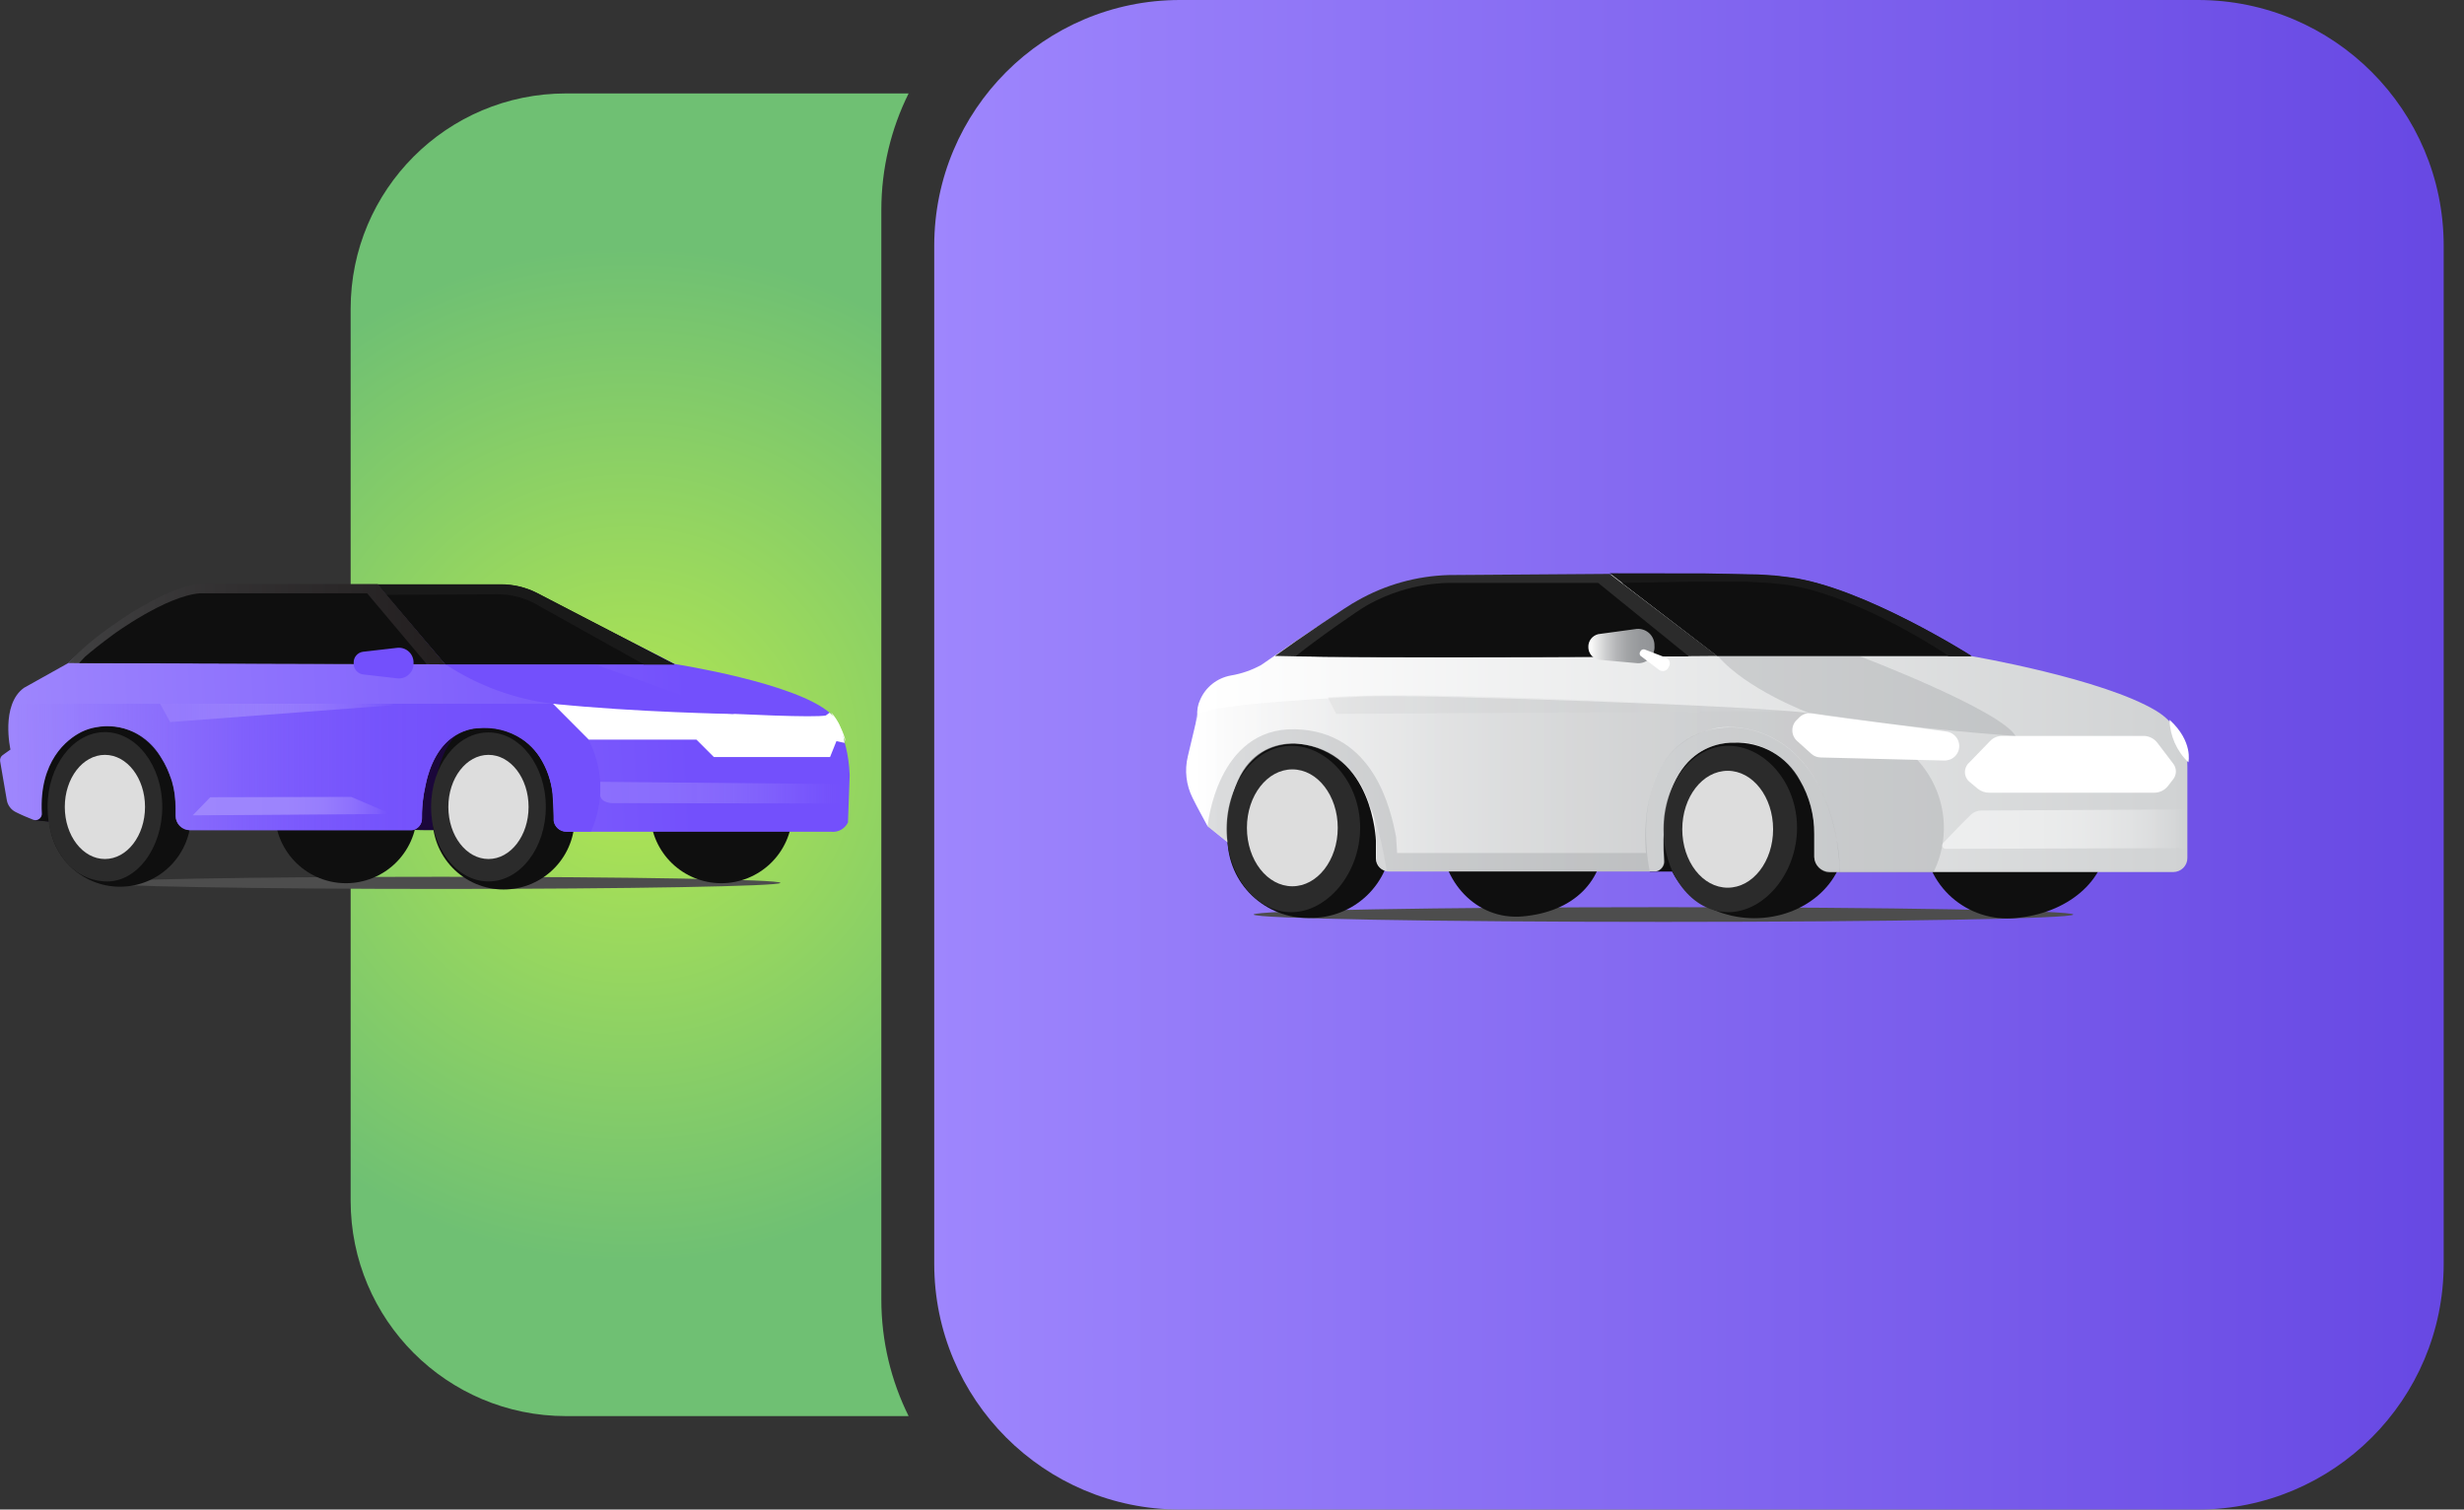 <svg xmlns="http://www.w3.org/2000/svg" width="111" height="68" viewBox="0 0 111 68" fill="none"><rect x="0" y="0" width="111" height="68" fill="#333333" stroke="none"/><path d="M39.703 58.535V9.465C39.703 7.577 40.146 5.793 40.932 4.209H25.497C20.14 4.209 15.796 8.552 15.796 13.911V54.089C15.796 59.447 20.139 63.791 25.497 63.791H40.932C40.146 62.206 39.703 60.423 39.703 58.535Z" fill="url(#paint0_radial)"></path><path d="M35.158 39.77C35.158 39.922 28.303 40.044 19.846 40.044C11.39 40.044 4.536 39.921 4.536 39.77C4.536 39.619 11.39 39.496 19.846 39.496C28.303 39.496 35.158 39.618 35.158 39.77Z" fill="#4D4D4D"></path><path d="M2.205 36.743C2.205 37.592 2.542 38.407 3.143 39.007C3.743 39.607 4.557 39.944 5.406 39.944C6.255 39.944 7.069 39.607 7.67 39.007C8.27 38.407 8.607 37.592 8.607 36.743C8.607 34.975 6.402 32.323 4.634 32.323C2.866 32.323 2.205 34.975 2.205 36.743Z" fill="#0F0F0F"></path><path d="M19.629 37.385C19.663 37.414 18.541 37.385 18.541 37.385C18.541 37.385 18.541 33.858 20.533 32.906L20.717 33.197C20.717 33.197 18.998 36.802 19.629 37.385Z" fill="#1B073A"></path><path d="M2.55 37.04L1.521 36.943C1.521 37.098 1.574 34.363 2.492 33.265L3.575 33.503L2.55 37.04Z" fill="#1B073A"></path><path d="M19.488 36.743C19.472 37.174 19.542 37.603 19.695 38.006C19.848 38.409 20.081 38.776 20.38 39.087C20.679 39.397 21.037 39.645 21.433 39.813C21.83 39.982 22.256 40.069 22.687 40.069C23.118 40.069 23.544 39.982 23.941 39.813C24.337 39.645 24.696 39.397 24.994 39.087C25.293 38.776 25.526 38.409 25.679 38.006C25.832 37.603 25.902 37.174 25.886 36.743C25.886 34.975 23.549 32.609 21.781 32.609C20.013 32.609 19.488 34.975 19.488 36.743Z" fill="#0F0F0F"></path><path d="M29.296 36.709C29.328 37.536 29.679 38.318 30.275 38.892C30.872 39.465 31.667 39.786 32.494 39.786C33.322 39.786 34.117 39.465 34.713 38.892C35.31 38.318 35.661 37.536 35.693 36.709C35.693 34.941 33.356 32.575 31.588 32.575C29.82 32.575 29.296 34.922 29.296 36.709Z" fill="#0F0F0F"></path><path d="M12.387 36.709C12.419 37.536 12.77 38.318 13.367 38.892C13.963 39.465 14.758 39.786 15.585 39.786C16.413 39.786 17.208 39.465 17.805 38.892C18.401 38.318 18.752 37.536 18.784 36.709C18.784 34.941 16.443 32.575 14.68 32.575C12.916 32.575 12.387 34.922 12.387 36.709Z" fill="#0F0F0F"></path><path d="M3.556 33.503L2.201 37.011L1.613 36.952L1.623 36.447L2.264 34.004L2.682 33.489L3.177 33.241L3.556 33.503Z" fill="#0F0F0F"></path><path d="M24.191 26.757L30.403 29.914C30.403 29.914 35.849 30.755 37.398 32.129C37.398 32.129 38.2 32.969 38.277 34.913L38.2 37.05C38.131 37.19 38.021 37.305 37.885 37.38C37.748 37.455 37.592 37.485 37.437 37.468H25.526C25.375 37.469 25.23 37.411 25.121 37.307C25.012 37.203 24.948 37.06 24.943 36.909L24.904 35.971C24.879 35.379 24.713 34.801 24.419 34.286C24.159 33.813 23.773 33.421 23.304 33.154C22.835 32.888 22.301 32.756 21.762 32.775C19.411 32.775 18.988 35.622 19.008 36.88C19.008 37.011 18.957 37.138 18.867 37.234C18.777 37.33 18.653 37.387 18.522 37.395H8.554C8.384 37.393 8.221 37.325 8.1 37.204C7.98 37.083 7.913 36.919 7.913 36.749V36.409C7.919 35.589 7.686 34.786 7.243 34.096C6.954 33.6 6.519 33.205 5.997 32.966C5.476 32.727 4.892 32.655 4.328 32.761C4.098 32.798 3.876 32.87 3.667 32.974C3.007 33.314 1.758 34.276 1.885 36.647C1.887 36.694 1.877 36.74 1.857 36.783C1.836 36.825 1.806 36.862 1.768 36.89C1.73 36.918 1.686 36.936 1.639 36.943C1.593 36.949 1.545 36.944 1.501 36.928C1.253 36.831 0.942 36.7 0.695 36.574C0.593 36.521 0.505 36.445 0.438 36.352C0.37 36.26 0.325 36.153 0.306 36.039L0.005 34.286C-0.003 34.234 0.004 34.181 0.025 34.133C0.045 34.085 0.079 34.044 0.121 34.014L0.471 33.766C0.471 33.766 0.015 31.745 1.083 30.983L3.065 29.875C3.065 29.875 6.499 26.66 8.982 26.368H22.539C23.113 26.363 23.679 26.496 24.191 26.757V26.757Z" fill="url(#paint1_linear)"></path><path d="M22.004 39.706C23.432 39.706 24.589 38.204 24.589 36.35C24.589 34.496 23.432 32.993 22.004 32.993C20.577 32.993 19.42 34.496 19.42 36.35C19.42 38.204 20.577 39.706 22.004 39.706Z" fill="#2B2B2B"></path><path d="M22.005 38.696C23.003 38.696 23.812 37.645 23.812 36.35C23.812 35.054 23.003 34.004 22.005 34.004C21.007 34.004 20.198 35.054 20.198 36.35C20.198 37.645 21.007 38.696 22.005 38.696Z" fill="#DDDDDD"></path><path d="M2.142 36.35C2.142 38.2 3.187 39.624 4.726 39.706C6.155 39.779 7.311 38.2 7.311 36.35C7.311 34.499 6.155 32.979 4.726 32.979C3.298 32.979 2.142 34.499 2.142 36.35Z" fill="#2B2B2B"></path><path d="M4.726 38.696C5.724 38.696 6.533 37.645 6.533 36.35C6.533 35.054 5.724 34.004 4.726 34.004C3.728 34.004 2.919 35.054 2.919 36.35C2.919 37.645 3.728 38.696 4.726 38.696Z" fill="#DDDDDD"></path><path d="M24.19 26.708L30.398 29.928H20.066L17.584 27.014L17.021 26.334H22.558C23.125 26.324 23.684 26.453 24.19 26.708Z" fill="#0F0F0F"></path><path d="M17.021 26.309L20.067 29.928L3.065 29.87C3.68 29.229 4.361 28.654 5.096 28.155C5.096 28.155 7.437 26.436 8.982 26.309H17.021Z" fill="url(#paint2_linear)"></path><path d="M37.393 34.101H32.157L31.375 33.319H26.517L24.895 31.696C24.895 31.696 36.155 32.43 37.199 32.231L37.374 32.104C37.589 32.281 37.755 32.508 37.86 32.765C37.95 32.99 38.013 33.225 38.049 33.465L37.68 33.387L37.393 34.101Z" fill="white"></path><path d="M24.904 31.701L26.512 33.319C26.845 33.956 27.027 34.66 27.046 35.378C27.064 36.096 26.919 36.809 26.619 37.462H25.521C25.382 37.465 25.246 37.418 25.139 37.328C25.032 37.239 24.961 37.114 24.939 36.976C24.939 36.976 25.249 34.436 23.515 33.294C22.923 32.908 22.217 32.737 21.514 32.809C21.514 32.809 19.629 32.809 19.168 35.407C19.051 35.901 18.997 36.407 19.008 36.913C19 37.029 18.956 37.139 18.88 37.227C18.805 37.314 18.703 37.375 18.59 37.399H8.52C8.352 37.389 8.194 37.314 8.08 37.19C7.966 37.066 7.904 36.902 7.908 36.734C7.908 36.734 7.937 35.364 7.665 34.975C7.665 34.975 7.155 33.251 5.562 32.804C5.002 32.648 4.407 32.676 3.863 32.882C3.32 33.088 2.856 33.462 2.54 33.95C2.009 34.768 1.776 35.744 1.88 36.714C1.87 36.752 1.853 36.787 1.83 36.818C1.807 36.849 1.777 36.874 1.744 36.894C1.71 36.913 1.673 36.926 1.635 36.931C1.597 36.936 1.558 36.933 1.52 36.923C1.52 36.923 0.549 36.593 0.437 36.33C0.368 36.228 0.321 36.112 0.301 35.99L0 34.193C0 34.193 -2.89531e-08 34.057 0.219 33.931L0.491 33.741C0.318 33.071 0.34 32.365 0.554 31.706L24.904 31.701Z" fill="url(#paint3_linear)"></path><path opacity="0.57" d="M17.677 31.701H7.213L7.665 32.527L17.677 31.769C17.706 31.789 17.701 31.701 17.677 31.701Z" fill="url(#paint4_linear)"></path><path d="M37.442 32.09C37.62 32.289 37.763 32.517 37.864 32.765C37.968 32.969 38.047 33.184 38.102 33.406" fill="white"></path><path d="M3.837 29.578C4.143 29.316 4.561 28.981 5.115 28.573C5.115 28.573 7.461 26.849 9.001 26.727H16.54L19.216 29.909L3.565 29.87C3.565 29.87 3.643 29.778 3.837 29.578Z" fill="#0F0F0F"></path><path d="M16.35 30.38L17.919 30.56C18.013 30.567 18.106 30.554 18.194 30.522C18.282 30.49 18.362 30.44 18.429 30.375C18.496 30.309 18.549 30.231 18.583 30.144C18.617 30.057 18.633 29.963 18.629 29.87V29.87C18.633 29.776 18.617 29.683 18.583 29.596C18.549 29.509 18.496 29.43 18.429 29.365C18.362 29.3 18.282 29.25 18.194 29.218C18.106 29.186 18.013 29.173 17.919 29.18L16.35 29.36C16.229 29.377 16.119 29.439 16.042 29.533C15.964 29.628 15.925 29.748 15.933 29.87C15.925 29.992 15.964 30.112 16.042 30.207C16.119 30.301 16.229 30.363 16.35 30.38V30.38Z" fill="#7350FC"></path><path d="M33.075 32.163C33.075 32.163 28.635 32.09 24.905 31.701C23.182 31.493 21.53 30.888 20.081 29.933V29.933H26.823L33.075 32.163Z" fill="url(#paint5_linear)"></path><path style="mix-blend-mode:lighten" d="M15.821 35.898L17.613 36.666L8.68 36.729L9.472 35.913L15.821 35.898Z" fill="url(#paint6_linear)"></path><path d="M22.126 26.805H17.429L17.021 26.319H22.558C23.125 26.318 23.683 26.455 24.186 26.717L30.393 29.938H29.004L23.758 27.213C23.255 26.947 22.695 26.807 22.126 26.805V26.805Z" fill="#191919"></path><path d="M17.584 26.989L17.428 26.805L22.432 26.771C22.998 26.771 23.556 26.908 24.059 27.169L29.004 29.928H20.066L17.584 26.989Z" fill="#0F0F0F"></path><path style="mix-blend-mode:lighten" opacity="0.51" d="M38.224 36.194L27.591 36.18C27.591 36.18 27.105 36.18 27.037 35.845V35.218L38.277 35.325L38.224 36.194Z" fill="url(#paint7_linear)"></path><path d="M110.085 56.928C110.085 63.043 105.129 68 99.013 68H53.157C47.042 68 42.086 63.043 42.086 56.928V11.072C42.086 4.958 47.042 0 53.157 0H99.013C105.129 0 110.085 4.958 110.085 11.072V56.928Z" fill="url(#paint8_linear)"></path><path d="M93.398 41.197C93.398 41.38 85.132 41.528 74.938 41.528C64.742 41.528 56.476 41.38 56.476 41.197C56.476 41.014 64.742 40.866 74.938 40.866C85.133 40.866 93.398 41.014 93.398 41.197Z" fill="#4D4D4D"></path><path opacity="0.1" d="M84.299 33.365C84.299 33.365 86.362 36.506 85.494 39.312H82.37C82.195 39.294 82.033 39.212 81.915 39.084C81.797 38.955 81.731 38.788 81.729 38.614C81.766 38 81.739 37.385 81.647 36.777C81.647 36.777 81.373 34.121 78.995 33.555C78.304 33.369 77.568 33.434 76.921 33.739C76.274 34.044 75.759 34.569 75.469 35.218C75.469 35.218 74.723 36.373 74.968 38.856C74.946 38.949 74.902 39.034 74.839 39.106C74.776 39.177 74.696 39.232 74.607 39.266H62.495C62.366 39.232 62.251 39.158 62.168 39.053C62.085 38.949 62.038 38.821 62.035 38.689C62.035 38.689 62.175 36.119 61.033 34.866C61.033 34.866 59.173 32.366 56.638 34.04C56.638 34.04 55.093 35.23 55.327 37.915L54.447 37.228C54.169 36.727 53.999 36.174 53.945 35.605C53.886 35.248 53.866 34.886 53.887 34.525L53.94 32.216C54.29 32.307 54.659 32.304 55.008 32.208C55.357 32.111 55.675 31.925 55.927 31.667L59.937 31.453C59.937 31.453 74.251 31.453 78.96 31.985C78.96 31.973 82.632 33.763 84.299 33.365Z" fill="url(#paint9_linear)"></path><path d="M55.298 37.805C55.303 38.279 55.404 38.748 55.593 39.184C55.782 39.62 56.057 40.014 56.401 40.343C56.745 40.673 57.152 40.932 57.598 41.105C58.044 41.278 58.52 41.361 58.999 41.35C59.962 41.364 60.892 40.999 61.584 40.334C62.276 39.669 62.673 38.76 62.688 37.805C62.688 35.825 59.984 33.186 57.944 33.186C55.904 33.186 55.298 35.819 55.298 37.805Z" fill="#0F0F0F"></path><path d="M75.359 35.062L75.388 39.26H74.316L74.56 36.818L74.997 34.929L75.359 35.062Z" fill="#0F0F0F"></path><path d="M64.92 37.678C64.92 39.67 66.494 41.466 68.592 41.281C70.923 41.073 72.27 39.67 72.27 37.678C72.27 35.686 69.583 33.024 67.555 33.024C65.526 33.024 64.92 35.692 64.92 37.678Z" fill="#0F0F0F"></path><path d="M86.671 37.69C86.677 38.206 86.791 38.716 87.006 39.186C87.221 39.657 87.532 40.078 87.92 40.422C88.308 40.767 88.765 41.028 89.26 41.189C89.755 41.35 90.279 41.407 90.798 41.356C93.077 41.16 94.93 39.717 94.93 37.69C94.93 35.663 91.911 32.955 89.632 32.955C87.353 32.955 86.671 35.663 86.671 37.69Z" fill="#0F0F0F"></path><path d="M74.98 37.805C74.98 39.791 76.787 41.362 79.031 41.362C81.275 41.362 83.11 39.791 83.11 37.805C83.11 35.819 80.15 33.186 77.912 33.186C75.674 33.186 74.98 35.819 74.98 37.805Z" fill="#0F0F0F"></path><path d="M84.201 27.208L88.817 29.558C88.817 29.558 94.721 30.563 97.139 32.024C97.57 32.284 97.925 32.649 98.17 33.086C98.415 33.522 98.542 34.014 98.538 34.513V38.647C98.539 38.73 98.523 38.813 98.492 38.89C98.46 38.967 98.413 39.037 98.354 39.096C98.295 39.155 98.225 39.202 98.147 39.234C98.07 39.266 97.987 39.282 97.903 39.282H82.411C82.232 39.276 82.062 39.203 81.936 39.078C81.809 38.953 81.735 38.784 81.729 38.607V37.573C81.737 36.72 81.514 35.88 81.082 35.142C80.796 34.613 80.364 34.174 79.838 33.876C79.311 33.578 78.71 33.432 78.104 33.456C77.959 33.456 74.607 33.271 74.963 38.774C74.971 38.883 74.94 38.991 74.875 39.079C74.809 39.167 74.715 39.229 74.607 39.253H62.566C62.411 39.253 62.263 39.193 62.154 39.084C62.045 38.976 61.983 38.829 61.983 38.676V37.867C61.983 37.867 61.861 33.826 58.486 33.502C58.486 33.502 55.164 33.006 55.333 37.966L54.401 37.221C54.162 36.77 53.969 36.441 53.724 35.945C53.434 35.365 53.357 34.703 53.509 34.074L53.94 32.261C53.913 32.006 53.957 31.748 54.068 31.516V31.516C54.189 31.237 54.378 30.991 54.618 30.802C54.858 30.613 55.142 30.485 55.444 30.43C55.924 30.35 56.387 30.19 56.813 29.957C56.913 29.905 59.005 28.386 61.004 27.185C62.335 26.39 63.856 25.957 65.41 25.932C68.779 25.892 75.476 25.834 79.363 25.967C81.048 26.024 82.7 26.448 84.201 27.208Z" fill="url(#paint10_linear)"></path><path opacity="0.31" d="M61.476 31.373C61.476 31.373 54.401 31.667 53.899 32.227C53.899 32.227 53.427 35.634 54.43 37.228C54.43 37.228 55.071 37.747 55.321 37.932C55.211 36.896 55.414 35.851 55.904 34.93C56.155 34.475 56.523 34.095 56.971 33.827C57.388 33.615 57.849 33.505 58.317 33.505C58.785 33.505 59.247 33.615 59.663 33.827C60.573 34.237 61.832 35.172 62.473 39.266H74.322C74.322 39.266 73.051 33.613 77.434 32.776C77.434 32.776 81.636 32.083 82.743 37.834L82.866 38.873C82.88 39.019 82.88 39.166 82.866 39.312H87.091C87.567 38.36 87.692 37.273 87.444 36.24C87.196 35.206 86.591 34.291 85.733 33.654C84.362 33.025 82.938 32.515 81.479 32.129C79.934 31.823 63.44 31.246 61.476 31.373Z" fill="url(#paint11_linear)"></path><path d="M74.939 37.343C74.939 39.416 76.239 41.091 77.853 41.091C79.468 41.091 80.954 39.358 80.954 37.285C80.954 35.212 79.462 33.596 77.853 33.596C76.245 33.596 74.939 35.276 74.939 37.343Z" fill="#2B2B2B"></path><path d="M77.83 39.988C78.96 39.988 79.876 38.809 79.876 37.355C79.876 35.901 78.96 34.722 77.83 34.722C76.7 34.722 75.784 35.901 75.784 37.355C75.784 38.809 76.7 39.988 77.83 39.988Z" fill="#DDDDDD"></path><path d="M55.257 37.343C55.257 39.416 56.562 41.091 58.171 41.091C59.78 41.091 61.272 39.358 61.272 37.285C61.272 35.212 59.78 33.596 58.171 33.596C56.562 33.596 55.257 35.276 55.257 37.343Z" fill="#2B2B2B"></path><path d="M58.218 39.924C59.348 39.924 60.264 38.745 60.264 37.291C60.264 35.837 59.348 34.658 58.218 34.658C57.088 34.658 56.172 35.837 56.172 37.291C56.172 38.745 57.088 39.924 58.218 39.924Z" fill="#DDDDDD"></path><path d="M72.515 25.824L77.364 29.548H88.816C88.816 29.548 84.002 26.482 80.698 26.014L79.934 25.922L79.194 25.876L76.816 25.83L72.515 25.824Z" fill="#191919"></path><path d="M77.364 29.548C77.364 29.548 62.379 29.681 57.437 29.548C58.463 28.803 60.782 27.238 61.144 27.059C62.401 26.341 63.819 25.944 65.27 25.904L72.515 25.852L77.364 29.548Z" fill="#2B2B2B"></path><path d="M97.197 33.474L97.891 34.387C97.975 34.49 98.021 34.618 98.021 34.751C98.021 34.883 97.975 35.011 97.891 35.114L97.658 35.414C97.583 35.508 97.487 35.583 97.378 35.635C97.269 35.685 97.149 35.711 97.028 35.709H89.621C89.43 35.712 89.244 35.648 89.096 35.53L88.758 35.247C88.687 35.196 88.628 35.129 88.587 35.052C88.545 34.975 88.522 34.889 88.518 34.802C88.515 34.715 88.532 34.628 88.567 34.548C88.603 34.468 88.656 34.397 88.723 34.34L89.644 33.388C89.718 33.309 89.808 33.247 89.909 33.206C90.01 33.165 90.118 33.146 90.227 33.151H96.597C96.715 33.157 96.83 33.189 96.934 33.245C97.038 33.301 97.128 33.38 97.197 33.474Z" fill="white"></path><path d="M88.07 34.069C88.006 34.132 87.929 34.181 87.845 34.214C87.761 34.246 87.671 34.262 87.581 34.26L82.02 34.121C81.863 34.119 81.711 34.06 81.595 33.954L80.954 33.376C80.887 33.315 80.834 33.241 80.797 33.159C80.761 33.076 80.742 32.987 80.742 32.897C80.742 32.807 80.761 32.718 80.797 32.636C80.834 32.553 80.887 32.479 80.954 32.418L81.065 32.308C81.141 32.236 81.234 32.182 81.335 32.151C81.436 32.12 81.543 32.113 81.647 32.129L87.686 32.955C87.808 32.971 87.923 33.021 88.019 33.099C88.114 33.176 88.186 33.279 88.226 33.394C88.266 33.51 88.272 33.635 88.245 33.754C88.217 33.873 88.157 33.982 88.07 34.069V34.069Z" fill="white"></path><path d="M97.734 32.423C97.753 33.148 98.058 33.837 98.584 34.34C98.584 34.34 98.812 33.405 97.734 32.423Z" fill="white"></path><path opacity="0.31" d="M83.804 29.571C83.804 29.571 90.093 31.967 90.798 33.151C90.798 33.151 86.607 32.891 81.502 32.123C81.502 32.123 78.669 31.055 77.387 29.548C77.364 29.548 83.192 29.537 83.804 29.571Z" fill="url(#paint12_linear)"></path><path style="mix-blend-mode:lighten" opacity="0.51" d="M98.538 36.46L89.248 36.512C89.076 36.515 88.912 36.581 88.787 36.697C88.572 36.904 88.204 37.274 87.534 37.978C87.514 38.001 87.501 38.028 87.496 38.057C87.491 38.086 87.495 38.116 87.506 38.143C87.518 38.17 87.537 38.194 87.562 38.211C87.586 38.227 87.615 38.237 87.645 38.238L98.538 38.204V36.46Z" fill="url(#paint13_linear)"></path><path opacity="0.31" d="M82.895 39.306H82.312C82.144 39.267 81.996 39.172 81.89 39.038C81.784 38.904 81.727 38.738 81.729 38.567V37.412C81.701 36.41 81.35 35.443 80.727 34.652C80.369 34.186 79.885 33.83 79.331 33.626C78.776 33.421 78.175 33.377 77.597 33.498C75.522 33.89 75.149 35.894 75.003 36.725C74.943 37.43 74.943 38.139 75.003 38.844C74.987 38.938 74.944 39.026 74.88 39.097C74.817 39.169 74.734 39.221 74.642 39.249H62.496C62.372 39.232 62.258 39.176 62.168 39.09C62.079 39.004 62.02 38.891 62 38.769C62 38.769 62.082 36.887 61.721 36.402C61.547 35.635 61.134 34.942 60.541 34.42C59.948 33.898 59.205 33.573 58.416 33.492C58.416 33.492 56.085 33.226 55.42 36.206C55.279 36.772 55.244 37.359 55.315 37.938L54.4 37.228C54.4 37.228 54.802 32.758 58.352 32.851C61.901 32.943 62.653 36.471 62.892 37.701L62.939 38.423H74.152C74.152 38.423 73.639 34.242 76.484 33.053C77.244 32.74 78.087 32.679 78.885 32.88C81.939 33.642 82.86 37.158 82.895 39.306Z" fill="url(#paint14_linear)"></path><path d="M78.902 25.939L78.162 25.893L75.784 25.847H72.526H76.828L79.205 25.893L79.946 25.939L80.709 26.032C84.014 26.499 88.828 29.565 88.828 29.565H87.785C87.738 29.565 82.959 26.499 79.672 26.037L78.902 25.939Z" fill="#191919"></path><path d="M73.068 26.257L76.111 26.205H78.733L79.736 26.263L80.453 26.338C83.74 26.8 87.738 29.519 87.785 29.548H77.364L73.068 26.257Z" fill="#0F0F0F"></path><path d="M58.375 29.554C59.296 28.809 61.242 27.452 61.563 27.279C62.688 26.64 63.956 26.289 65.252 26.257H71.996L76.076 29.565C76.076 29.565 70.585 29.606 65.474 29.606H65.299C62.496 29.6 59.931 29.606 58.375 29.554Z" fill="#0F0F0F"></path><path d="M72.031 29.721L73.779 29.877C73.883 29.88 73.986 29.861 74.082 29.822C74.177 29.782 74.263 29.723 74.334 29.648C74.405 29.574 74.46 29.485 74.493 29.388C74.527 29.291 74.54 29.188 74.531 29.086V29.086C74.535 28.983 74.516 28.881 74.477 28.786C74.438 28.69 74.38 28.604 74.305 28.533C74.23 28.462 74.141 28.407 74.043 28.372C73.946 28.337 73.842 28.322 73.739 28.33L72.002 28.566C71.871 28.597 71.755 28.671 71.674 28.776C71.592 28.881 71.549 29.011 71.553 29.144C71.551 29.28 71.597 29.413 71.685 29.519C71.772 29.625 71.895 29.697 72.031 29.721Z" fill="url(#paint15_linear)"></path><path d="M74.735 30.172L73.896 29.537C73.875 29.509 73.863 29.476 73.863 29.441C73.863 29.407 73.875 29.373 73.896 29.346V29.346C73.911 29.311 73.938 29.283 73.972 29.266C74.006 29.25 74.045 29.245 74.082 29.254L75.061 29.629C75.097 29.646 75.129 29.671 75.155 29.701C75.181 29.732 75.2 29.767 75.21 29.805C75.222 29.843 75.224 29.883 75.219 29.923C75.213 29.962 75.199 30 75.178 30.033V30.033C75.164 30.076 75.14 30.115 75.108 30.146C75.075 30.178 75.036 30.202 74.993 30.215C74.949 30.229 74.903 30.232 74.859 30.224C74.814 30.217 74.771 30.199 74.735 30.172Z" fill="url(#paint16_linear)"></path><path opacity="0.1" d="M81.385 32.031C81.385 32.031 64.524 31.009 59.821 31.419L60.194 32.158L81.385 32.031Z" fill="url(#paint17_linear)"></path><path style="mix-blend-mode:lighten" opacity="0.51" d="M74.152 37.597L62.956 38.406L74.193 38.411L74.152 37.597Z" fill="url(#paint18_linear)"></path><defs><radialGradient id="paint0_radial" cx="0" cy="0" r="1" gradientUnits="userSpaceOnUse" gradientTransform="translate(28.364 34) scale(22.863)"><stop stop-color="#B3E751"></stop><stop offset="1" stop-color="#6FC073"></stop></radialGradient><linearGradient id="paint1_linear" x1="38.637" y1="31.133" x2="0.403" y2="33.091" gradientUnits="userSpaceOnUse"><stop offset="0.2" stop-color="#7350FC"></stop><stop offset="1" stop-color="#9E86FD"></stop></linearGradient><linearGradient id="paint2_linear" x1="20.062" y1="28.116" x2="3.08" y2="28.116" gradientUnits="userSpaceOnUse"><stop stop-color="#231F20"></stop><stop offset="0.57" stop-color="#323031"></stop><stop offset="1" stop-color="#404041"></stop></linearGradient><linearGradient id="paint3_linear" x1="27.052" y1="34.582" x2="0" y2="34.582" gradientUnits="userSpaceOnUse"><stop offset="0.11" stop-color="#7350FC"></stop><stop offset="0.26" stop-color="#7451FC" stop-opacity="0.99"></stop><stop offset="0.38" stop-color="#7553FC" stop-opacity="0.95"></stop><stop offset="0.49" stop-color="#7856FC" stop-opacity="0.88"></stop><stop offset="0.59" stop-color="#7C5BFC" stop-opacity="0.79"></stop><stop offset="0.68" stop-color="#8162FC" stop-opacity="0.67"></stop><stop offset="0.77" stop-color="#8769FC" stop-opacity="0.53"></stop><stop offset="0.86" stop-color="#8F73FD" stop-opacity="0.36"></stop><stop offset="0.94" stop-color="#977DFD" stop-opacity="0.16"></stop><stop offset="1" stop-color="#9E86FD" stop-opacity="0"></stop></linearGradient><linearGradient id="paint4_linear" x1="18.054" y1="33.95" x2="7.583" y2="34.142" gradientUnits="userSpaceOnUse"><stop stop-color="white" stop-opacity="0"></stop><stop offset="0.2" stop-color="#E6DFFE" stop-opacity="0.26"></stop><stop offset="0.41" stop-color="#CCC0FE" stop-opacity="0.52"></stop><stop offset="0.61" stop-color="#B8A7FE" stop-opacity="0.73"></stop><stop offset="0.78" stop-color="#AA95FD" stop-opacity="0.88"></stop><stop offset="0.91" stop-color="#A18AFD" stop-opacity="0.97"></stop><stop offset="1" stop-color="#9E86FD"></stop></linearGradient><linearGradient id="paint5_linear" x1="12931.7" y1="92.429" x2="13279.4" y2="92.429" gradientUnits="userSpaceOnUse"><stop offset="0.2" stop-color="#7350FC"></stop><stop offset="1" stop-color="#9E86FD"></stop></linearGradient><linearGradient id="paint6_linear" x1="17.613" y1="36.311" x2="8.68" y2="36.311" gradientUnits="userSpaceOnUse"><stop stop-color="#7350FC"></stop><stop offset="0.04" stop-color="#7958FC"></stop><stop offset="0.07" stop-color="#7F5FFC"></stop><stop offset="0.19" stop-color="#8D70FD"></stop><stop offset="0.34" stop-color="#977DFD"></stop><stop offset="0.53" stop-color="#9C84FD"></stop><stop offset="1" stop-color="#9E86FD"></stop></linearGradient><linearGradient id="paint7_linear" x1="38.253" y1="35.709" x2="27.037" y2="35.709" gradientUnits="userSpaceOnUse"><stop stop-color="#7350FC" stop-opacity="0"></stop><stop offset="0.04" stop-color="#7857FC" stop-opacity="0.13"></stop><stop offset="0.1" stop-color="#8061FC" stop-opacity="0.31"></stop><stop offset="0.16" stop-color="#876AFC" stop-opacity="0.47"></stop><stop offset="0.23" stop-color="#8E71FD" stop-opacity="0.62"></stop><stop offset="0.31" stop-color="#9378FD" stop-opacity="0.74"></stop><stop offset="0.39" stop-color="#977DFD" stop-opacity="0.83"></stop><stop offset="0.48" stop-color="#9A81FD" stop-opacity="0.91"></stop><stop offset="0.59" stop-color="#9C84FD" stop-opacity="0.96"></stop><stop offset="0.73" stop-color="#9E86FD" stop-opacity="0.99"></stop><stop offset="1" stop-color="#9E86FD"></stop></linearGradient><linearGradient id="paint8_linear" x1="42.086" y1="34" x2="110.085" y2="34" gradientUnits="userSpaceOnUse"><stop stop-color="#9E86FD"></stop><stop offset="1" stop-color="#6748E3"></stop></linearGradient><linearGradient id="paint9_linear" x1="85.704" y1="35.374" x2="53.887" y2="35.374" gradientUnits="userSpaceOnUse"><stop offset="0.2" stop-color="#929497"></stop><stop offset="0.35" stop-color="#A4A6A9"></stop><stop offset="0.66" stop-color="#D4D5D6"></stop><stop offset="0.9" stop-color="white"></stop></linearGradient><linearGradient id="paint10_linear" x1="53.433" y1="32.596" x2="98.538" y2="32.596" gradientUnits="userSpaceOnUse"><stop offset="0.02" stop-color="white"></stop><stop offset="1" stop-color="#D0D2D3"></stop></linearGradient><linearGradient id="paint11_linear" x1="87.569" y1="35.328" x2="53.759" y2="35.328" gradientUnits="userSpaceOnUse"><stop offset="0.14" stop-color="#929497"></stop><stop offset="0.31" stop-color="#96989B"></stop><stop offset="0.48" stop-color="#A1A3A5"></stop><stop offset="0.64" stop-color="#B4B6B8"></stop><stop offset="0.79" stop-color="#CFD0D1"></stop><stop offset="0.95" stop-color="#F1F1F2"></stop><stop offset="1" stop-color="white"></stop></linearGradient><linearGradient id="paint12_linear" x1="13759.7" y1="129.835" x2="14100.8" y2="129.835" gradientUnits="userSpaceOnUse"><stop offset="0.14" stop-color="#929497"></stop><stop offset="0.31" stop-color="#96989B"></stop><stop offset="0.48" stop-color="#A1A3A5"></stop><stop offset="0.64" stop-color="#B4B6B8"></stop><stop offset="0.79" stop-color="#CFD0D1"></stop><stop offset="0.95" stop-color="#F1F1F2"></stop><stop offset="1" stop-color="white"></stop></linearGradient><linearGradient id="paint13_linear" x1="98.538" y1="37.349" x2="87.487" y2="37.349" gradientUnits="userSpaceOnUse"><stop stop-color="white" stop-opacity="0"></stop><stop offset="0.04" stop-color="white" stop-opacity="0.13"></stop><stop offset="0.1" stop-color="white" stop-opacity="0.31"></stop><stop offset="0.16" stop-color="white" stop-opacity="0.48"></stop><stop offset="0.23" stop-color="white" stop-opacity="0.62"></stop><stop offset="0.31" stop-color="white" stop-opacity="0.74"></stop><stop offset="0.39" stop-color="white" stop-opacity="0.83"></stop><stop offset="0.48" stop-color="white" stop-opacity="0.91"></stop><stop offset="0.59" stop-color="white" stop-opacity="0.96"></stop><stop offset="0.73" stop-color="white" stop-opacity="0.99"></stop><stop offset="1" stop-color="white"></stop></linearGradient><linearGradient id="paint14_linear" x1="143.018" y1="267.846" x2="1534.69" y2="267.846" gradientUnits="userSpaceOnUse"><stop offset="0.14" stop-color="#929497"></stop><stop offset="0.31" stop-color="#96989B"></stop><stop offset="0.48" stop-color="#A1A3A5"></stop><stop offset="0.64" stop-color="#B4B6B8"></stop><stop offset="0.79" stop-color="#CFD0D1"></stop><stop offset="0.95" stop-color="#F1F1F2"></stop><stop offset="1" stop-color="white"></stop></linearGradient><linearGradient id="paint15_linear" x1="71.553" y1="29.115" x2="74.502" y2="29.115" gradientUnits="userSpaceOnUse"><stop offset="0.02" stop-color="white"></stop><stop offset="0.09" stop-color="#F0F0F0"></stop><stop offset="0.26" stop-color="#CECFD0"></stop><stop offset="0.43" stop-color="#B4B5B7"></stop><stop offset="0.61" stop-color="#A1A3A5"></stop><stop offset="0.8" stop-color="#96989B"></stop><stop offset="1" stop-color="#929497"></stop></linearGradient><linearGradient id="paint16_linear" x1="123.434" y1="53.743" x2="126.558" y2="53.743" gradientUnits="userSpaceOnUse"><stop offset="0.02" stop-color="white"></stop><stop offset="0.09" stop-color="#F0F0F0"></stop><stop offset="0.26" stop-color="#CECFD0"></stop><stop offset="0.43" stop-color="#B4B5B7"></stop><stop offset="0.61" stop-color="#A1A3A5"></stop><stop offset="0.8" stop-color="#96989B"></stop><stop offset="1" stop-color="#929497"></stop></linearGradient><linearGradient id="paint17_linear" x1="81.379" y1="31.759" x2="59.844" y2="31.759" gradientUnits="userSpaceOnUse"><stop offset="0.02" stop-color="white"></stop><stop offset="0.11" stop-color="#F0F1F1"></stop><stop offset="0.38" stop-color="#C8C9CA"></stop><stop offset="0.63" stop-color="#AAACAE"></stop><stop offset="0.85" stop-color="#989A9D"></stop><stop offset="1" stop-color="#929497"></stop></linearGradient><linearGradient id="paint18_linear" x1="-11135.4" y1="59.096" x2="-11351.9" y2="59.096" gradientUnits="userSpaceOnUse"><stop stop-color="white" stop-opacity="0"></stop><stop offset="0.04" stop-color="white" stop-opacity="0.13"></stop><stop offset="0.1" stop-color="white" stop-opacity="0.31"></stop><stop offset="0.16" stop-color="white" stop-opacity="0.48"></stop><stop offset="0.23" stop-color="white" stop-opacity="0.62"></stop><stop offset="0.31" stop-color="white" stop-opacity="0.74"></stop><stop offset="0.39" stop-color="white" stop-opacity="0.83"></stop><stop offset="0.48" stop-color="white" stop-opacity="0.91"></stop><stop offset="0.59" stop-color="white" stop-opacity="0.96"></stop><stop offset="0.73" stop-color="white" stop-opacity="0.99"></stop><stop offset="1" stop-color="white"></stop></linearGradient></defs></svg>